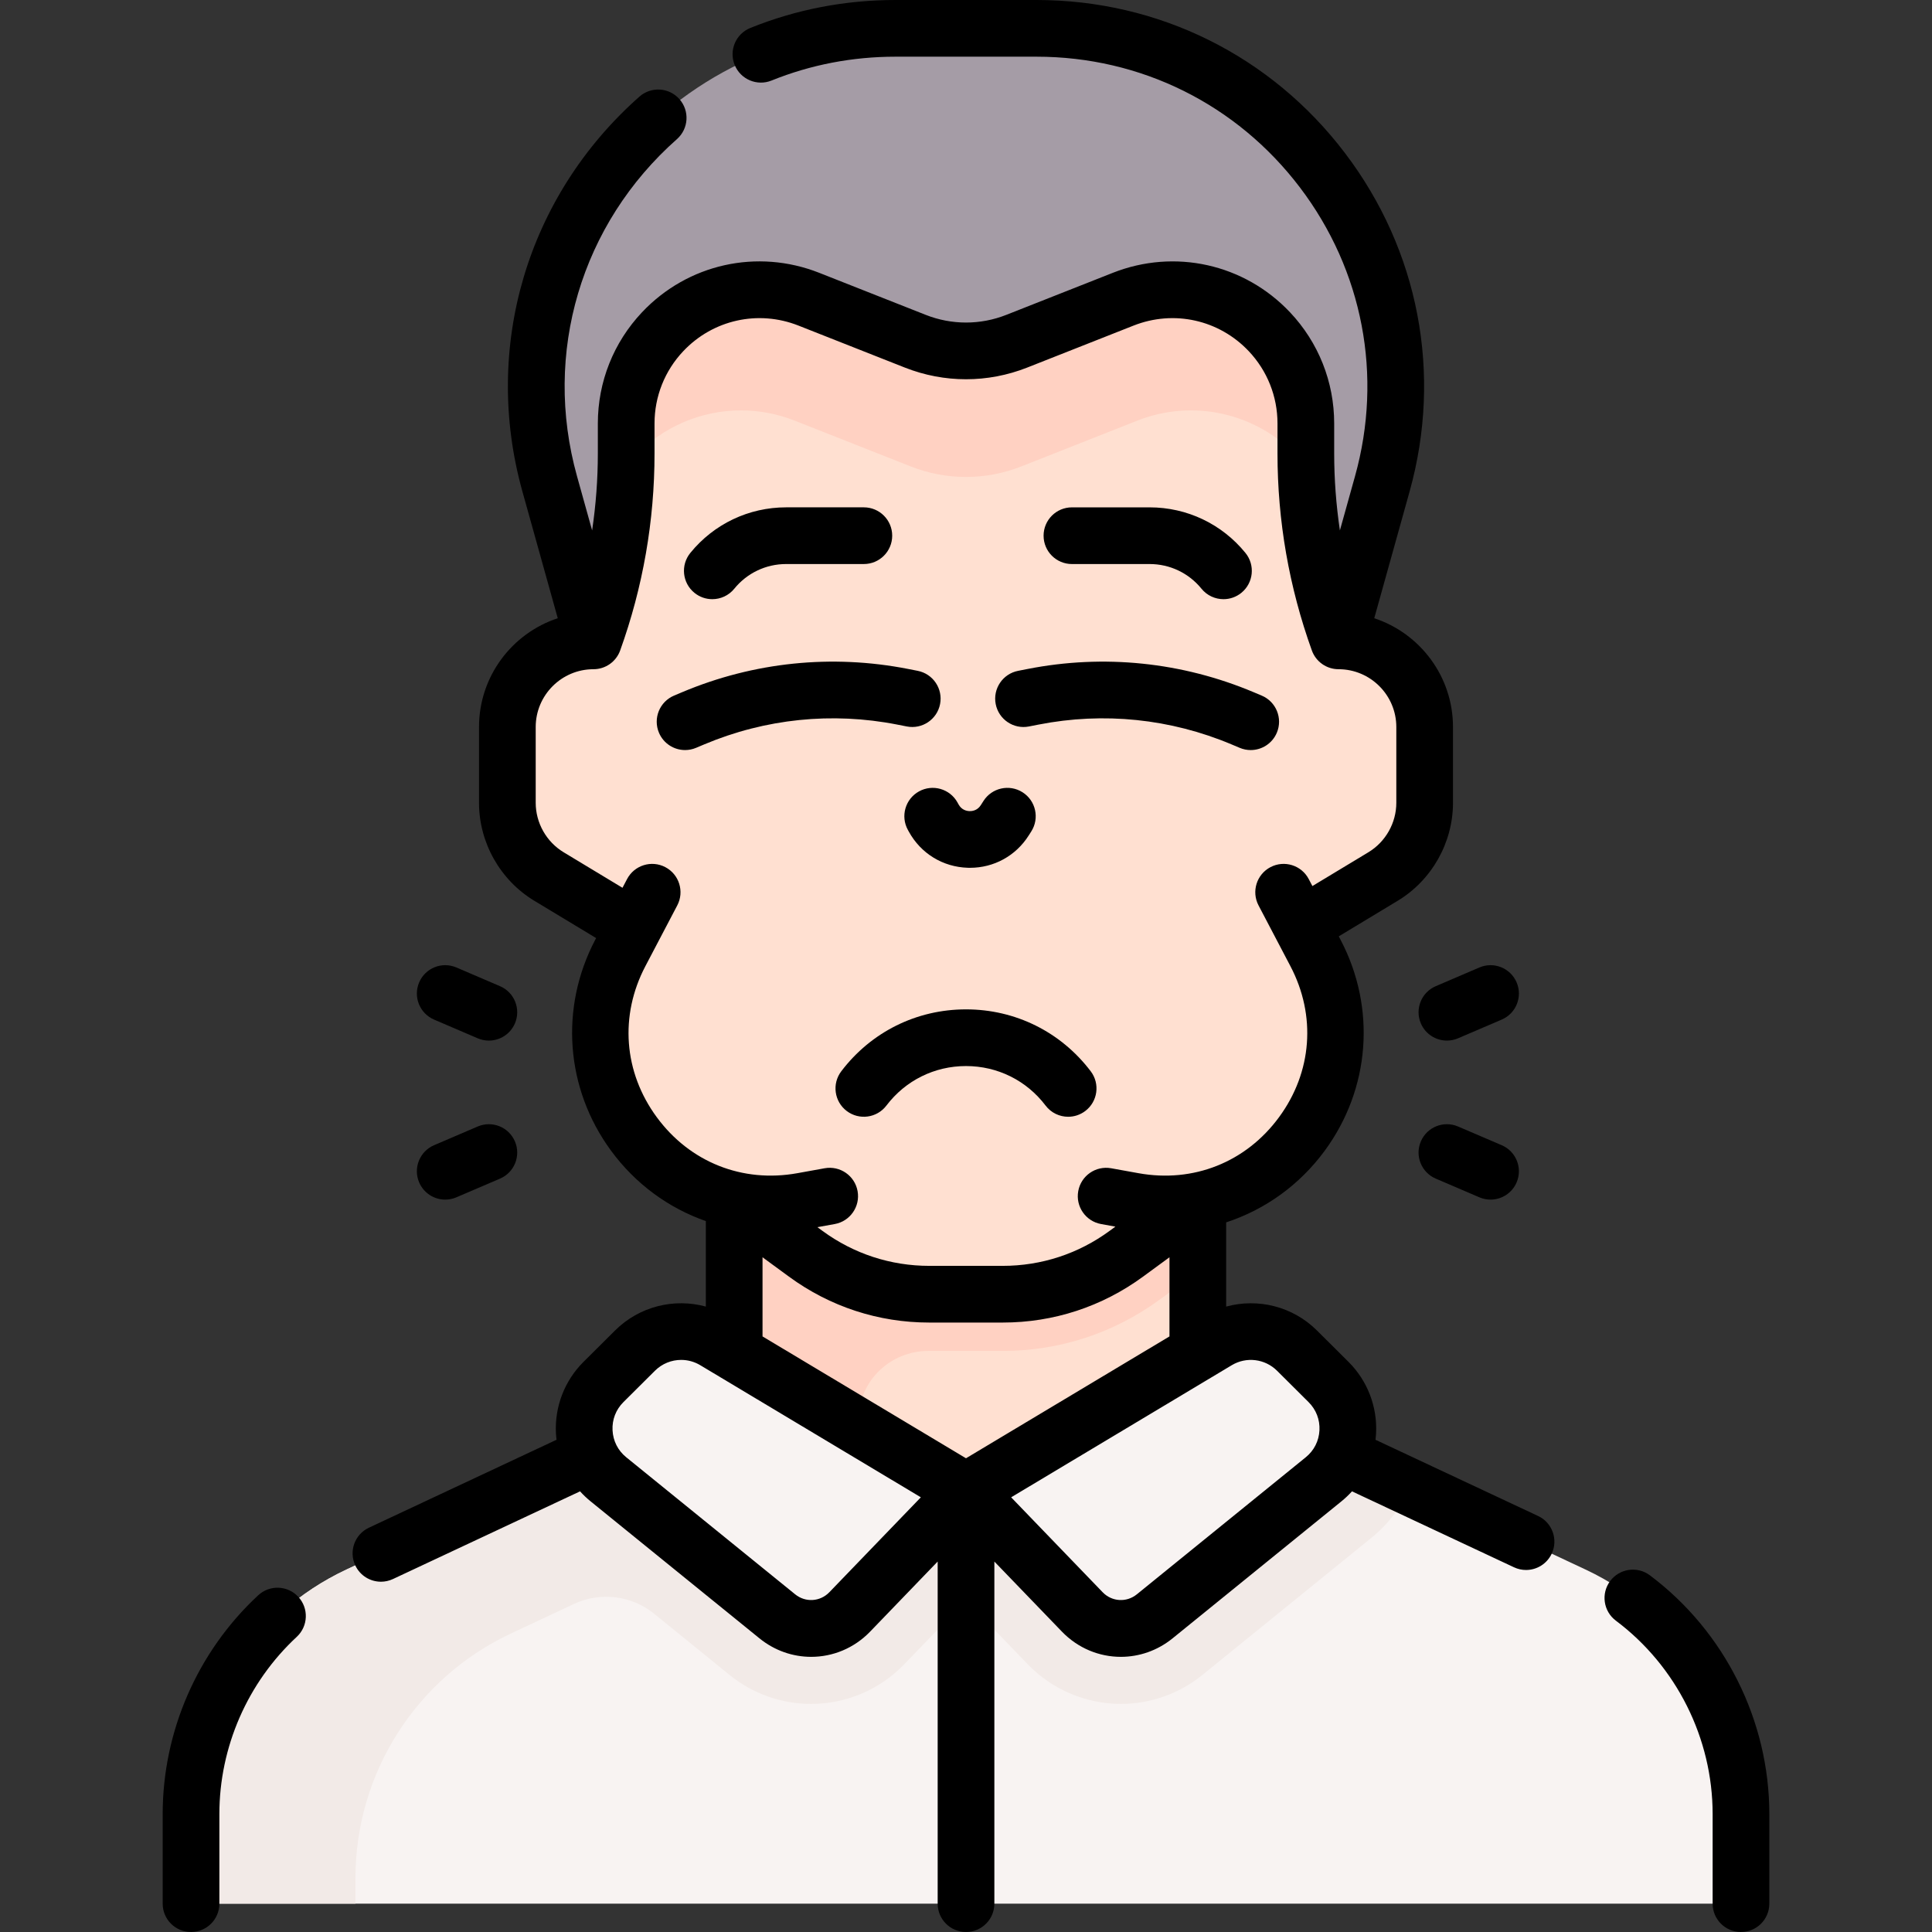 <svg id="Capa_1" enable-background="new 0 0 511.206 511.206" height="512" viewBox="0 0 511.206 511.206" width="512" xmlns="http://www.w3.org/2000/svg"><rect x="0" y="0" width="511.206" height="511.206" fill="#333333" stroke="none"/><g><g><path d="m354.169 169.573 11.592-41.563c16.887-60.55-28.639-120.51-91.5-120.51h-37.316c-62.861 0-108.387 59.96-91.5 120.51l11.592 41.563 24.232 54.922h153.967z" fill="#a59ca6"/><g><path d="m194.264 253.539h122.678v177.318h-122.678z" fill="#ffe0d1"/></g><g><path d="m221.074 253.539h-26.81v177.318h32.876v-55.12c0-10.207 8.353-18.311 18.56-18.284h.192 19.42c15.041 0 29.408-4.698 41.558-13.591l10.071-7.382v-64.645-18.297h-95.867z" fill="#ffd1c2"/><path d="m344.173 244.723 3.91 7.45c14.66 27.94-2.95 59.76-30.83 65.48 0 0 0 .01-.01.01l-19.24 14.1c-9.48 6.94-20.93 10.69-32.69 10.69h-19.42c-11.76 0-23.21-3.75-32.69-10.69l-19.66-14.42c-27.06-6.49-43.83-37.7-29.42-65.17l3.61-6.89-1.15-.6-3.96-2.28-17.36-10.47c-6.84-4.13-11.02-11.53-11.02-19.51v-20.06c0-12.59 10.21-22.79 22.79-22.79 2.87-7.96 5.03-16.12 6.47-24.42 1.45-8.3 2.18-16.72 2.18-25.17v-7.94c0-9.03 3.46-17.71 9.65-24.27 6.81-7.21 16.17-11.08 25.71-11.08 4.36 0 8.75.81 12.96 2.47l28.17 11.12c8.63 3.41 18.23 3.41 26.86 0l28.17-11.12c13.43-5.3 28.75-1.89 38.67 8.61 3.09 3.28 5.51 7.09 7.15 11.21s2.5 8.55 2.5 13.06v7.94c0 16.91 2.92 33.68 8.65 49.59 6.29 0 11.99 2.55 16.11 6.67 4.13 4.13 6.68 9.83 6.68 16.12v20.06c0 7.98-4.18 15.38-11.02 19.51l-17.36 10.47-2.43 1.28z" fill="#ffe0d1"/><g><path d="m168.04 120.673c7.429-7.865 17.639-12.087 28.046-12.087 4.756 0 9.545.884 14.137 2.694l30.729 12.13c9.414 3.72 19.886 3.72 29.3 0l30.729-12.13c14.65-5.781 31.362-2.062 42.183 9.392.848.9 1.648 1.836 2.402 2.805-.028-1.164-.045-2.329-.045-3.495v-7.94c0-4.51-.86-8.94-2.5-13.06s-4.06-7.93-7.15-11.21c-9.92-10.5-25.24-13.91-38.67-8.61l-28.17 11.12c-8.63 3.41-18.23 3.41-26.86 0l-28.17-11.12c-4.21-1.66-8.6-2.47-12.96-2.47-9.54 0-18.9 3.87-25.71 11.08-6.19 6.56-9.65 15.24-9.65 24.27v7.94c0 1.165-.017 2.329-.045 3.493.755-.968 1.556-1.903 2.404-2.802z" fill="#ffd1c2"/></g></g><g><path d="m355.104 385.097 64.423 30.198c25.102 11.766 41.135 36.988 41.135 64.711v16.878c0 3.768-3.054 6.822-6.822 6.822h-396.474c-3.768 0-6.822-3.054-6.822-6.822v-16.878c0-27.723 16.033-52.945 41.135-64.711l64.423-30.198 30.398-11.148 69.103 24.539 69.163-28.314z" fill="#f8f3f2"/><path d="m355.104 385.097-30.338-14.923-69.163 24.426-50.853-14.17-18.076 11.042v-17.461l-.174-.062-30.398 11.148-64.424 30.198c-25.102 11.766-41.135 36.988-41.135 64.711v16.878c0 3.768 3.054 6.822 6.822 6.822h36.689v-6.77c0-27.723 16.033-52.944 41.134-64.711l16.678-7.818c6.988-3.276 15.233-2.268 21.226 2.595l19.989 16.218c6.089 4.94 13.692 7.637 21.533 7.637h.001c9.287 0 18.175-3.777 24.621-10.464l16.365-16.976 16.366 16.977c6.409 6.649 15.383 10.462 24.621 10.462 7.816 0 15.465-2.713 21.537-7.64l44.704-36.269c4.479-3.635 7.999-8.231 10.368-13.368z" fill="#f2eae7"/><g fill="#f8f3f2"><path d="m255.603 394.6-66.467-39.804c-6.803-4.074-15.504-3.01-21.125 2.583l-8.34 8.298c-7.299 7.263-6.692 19.252 1.305 25.74l44.703 36.268c5.722 4.642 14.045 4.133 19.159-1.171z"/><path d="m255.603 394.6 66.467-39.804c6.803-4.074 15.504-3.01 21.125 2.583l8.34 8.298c7.299 7.263 6.692 19.252-1.305 25.74l-44.703 36.268c-5.722 4.642-14.045 4.133-19.159-1.171z"/></g></g></g><g><path d="m183.746 156.863c1.391 1.13 3.062 1.679 4.725 1.679 2.181 0 4.343-.946 5.825-2.771 3.371-4.148 8.37-6.528 13.716-6.528h20.563c4.143 0 7.5-3.358 7.5-7.5s-3.357-7.5-7.5-7.5h-20.563c-9.882 0-19.124 4.399-25.356 12.068-2.614 3.216-2.125 7.939 1.09 10.552z"/><path d="m283.631 149.244h20.563c5.346 0 10.345 2.379 13.716 6.528 1.482 1.825 3.645 2.771 5.825 2.771 1.661 0 3.335-.55 4.725-1.679 3.215-2.612 3.703-7.336 1.091-10.551-6.232-7.669-15.475-12.068-25.356-12.068h-20.563c-4.143 0-7.5 3.358-7.5 7.5s3.357 7.499 7.499 7.499z"/><path d="m68.319 422.111c-16.062 14.9-25.274 36.002-25.274 57.895v23.7c0 4.142 3.357 7.5 7.5 7.5s7.5-3.358 7.5-7.5v-23.7c0-17.733 7.463-34.827 20.476-46.898 3.037-2.817 3.215-7.562.397-10.599-2.816-3.036-7.562-3.216-10.599-.398z"/><path d="m436.556 416.826c-3.313-2.483-8.017-1.811-10.499 1.503-2.484 3.314-1.812 8.015 1.503 10.5 16.031 12.016 25.602 31.147 25.602 51.177v23.7c0 4.142 3.357 7.5 7.5 7.5s7.5-3.358 7.5-7.5v-23.7c0-24.728-11.816-48.346-31.606-63.18z"/><path d="m406.97 401.126-43.02-20.165c.071-.578.128-1.159.158-1.744.355-7.023-2.299-13.896-7.284-18.855l-8.34-8.298c-6.424-6.394-15.629-8.642-24.043-6.342v-22.285c10.242-3.352 19.391-9.839 26.091-18.967 12.034-16.396 13.641-37.77 4.192-55.78l-.489-.932 15.583-9.405c9.03-5.449 14.641-15.387 14.641-25.934v-20.054c0-13.402-8.749-24.797-20.834-28.779l9.36-33.561c8.684-31.139 2.453-63.764-17.096-89.511-19.548-25.747-49.301-40.514-81.628-40.514h-37.316c-13.325 0-26.25 2.49-38.415 7.402-3.841 1.551-5.697 5.921-4.147 9.762 1.551 3.84 5.92 5.699 9.763 4.147 10.373-4.188 21.408-6.311 32.8-6.311h37.316c27.597 0 52.994 12.605 69.683 34.584 16.688 21.979 22.007 49.829 14.593 76.411l-4.003 14.354c-.995-6.721-1.513-13.519-1.513-20.365v-7.942c0-10.984-4.153-21.432-11.695-29.417-12.095-12.806-30.494-16.901-46.88-10.434l-28.168 11.119c-6.883 2.717-14.465 2.717-21.348 0l-28.17-11.12c-16.387-6.469-34.786-2.373-46.88 10.434-7.542 7.986-11.695 18.433-11.695 29.417v7.942c0 6.847-.519 13.645-1.513 20.365l-4.003-14.354c-9.08-32.558 1.055-66.731 26.449-89.183 3.104-2.744 3.395-7.483.651-10.586s-7.482-3.395-10.587-.651c-29.734 26.289-41.599 66.312-30.963 104.45l9.36 33.561c-12.085 3.981-20.834 15.377-20.834 28.779v20.054c0 10.547 5.61 20.485 14.641 25.934l16.343 9.863-.248.473c-9.448 18.011-7.842 39.385 4.192 55.781 6.482 8.831 15.254 15.193 25.091 18.634v22.618c-8.414-2.3-17.618-.051-24.043 6.343l-8.34 8.298c-4.985 4.96-7.64 11.833-7.284 18.855.03.585.088 1.166.158 1.744l-49.646 23.27c-3.75 1.758-5.365 6.224-3.607 9.974 1.275 2.722 3.977 4.319 6.796 4.319 1.066 0 2.149-.229 3.179-.711l49.502-23.204c.85.941 1.774 1.823 2.771 2.632l44.703 36.269c4.041 3.278 8.873 4.892 13.682 4.892 5.684 0 11.334-2.255 15.602-6.683l17.866-18.533v90.52c0 4.142 3.357 7.5 7.5 7.5s7.5-3.358 7.5-7.5v-90.52l17.866 18.533c4.268 4.428 9.917 6.683 15.602 6.683 4.808 0 9.642-1.614 13.682-4.892l44.703-36.269c.997-.809 1.921-1.69 2.771-2.631l42.877 20.098c1.029.482 2.112.711 3.179.711 2.819 0 5.521-1.597 6.796-4.319 1.755-3.75.14-8.216-3.61-9.974zm-151.367-15.268-53.839-32.241v-20.943l7.011 5.135c10.841 7.941 23.675 12.139 37.113 12.139h19.43c13.438 0 26.272-4.198 37.113-12.139l7.011-5.135v20.943zm-81.837-90.265c-8.747-11.917-9.869-26.846-3.002-39.937l8.438-16.085c1.924-3.668.511-8.202-3.157-10.125-3.667-1.924-8.202-.511-10.126 3.158l-1.209 2.304-15.573-9.399c-4.559-2.751-7.391-7.767-7.391-13.091v-20.054c0-8.432 6.859-15.291 15.291-15.291 3.163 0 5.986-1.984 7.058-4.961 6.033-16.77 9.092-34.309 9.092-52.128v-7.942c0-7.139 2.699-13.928 7.602-19.119 7.858-8.321 19.816-10.984 30.466-6.781l28.168 11.119c10.436 4.119 21.928 4.119 32.363 0l28.168-11.119c10.648-4.202 22.606-1.54 30.466 6.781 4.902 5.19 7.602 11.98 7.602 19.119v7.942c0 17.82 3.059 35.358 9.092 52.128 1.071 2.977 3.895 4.961 7.058 4.961 8.432 0 15.291 6.859 15.291 15.291v20.054c0 5.324-2.832 10.34-7.391 13.091l-14.814 8.94-.968-1.846c-1.924-3.669-6.458-5.081-10.126-3.158-3.668 1.924-5.081 6.458-3.157 10.125l8.438 16.085c6.867 13.09 5.745 28.02-3.002 39.937-8.746 11.917-22.648 17.464-37.195 14.836l-7.236-1.307c-4.082-.734-7.978 1.972-8.714 6.048s1.972 7.978 6.048 8.714l3.783.683-1.558 1.141c-8.252 6.044-18.021 9.24-28.25 9.24h-19.43c-10.229 0-19.998-3.195-28.25-9.24l-1.36-.996 4.585-.828c4.076-.736 6.784-4.638 6.048-8.714s-4.632-6.783-8.714-6.048l-7.231 1.307c-14.548 2.624-28.456-2.918-37.203-14.835zm45.672 125.716c-2.433 2.521-6.315 2.758-9.033.552l-44.703-36.269c-2.193-1.78-3.48-4.313-3.623-7.135-.144-2.821.881-5.472 2.883-7.464l8.34-8.298c1.895-1.885 4.4-2.864 6.933-2.864 1.733 0 3.479.459 5.049 1.399l58.373 34.957zm126.066-35.716-44.703 36.269c-2.72 2.207-6.604 1.968-9.033-.552l-24.218-25.122 58.373-34.957c3.86-2.314 8.788-1.71 11.981 1.465l8.34 8.298c2.002 1.992 3.026 4.643 2.883 7.464-.142 2.821-1.429 5.355-3.623 7.135z"/><path d="m243.17 209.401c-3.627 2-4.946 6.562-2.947 10.189l.275.499c3.176 5.761 8.997 9.321 15.572 9.523.196.006.393.009.588.009 6.345 0 12.121-3.168 15.537-8.554l.685-1.078c2.221-3.497 1.186-8.131-2.311-10.352-3.498-2.221-8.134-1.186-10.352 2.312l-.687 1.081c-.911 1.436-2.278 1.614-3 1.59-.729-.022-2.076-.282-2.896-1.772l-.275-.5c-1.999-3.628-6.56-4.946-10.189-2.947z"/><path d="m255.603 267.077c-13.071 0-25.101 5.971-33.002 16.383-2.505 3.299-1.86 8.004 1.439 10.508s8.005 1.859 10.508-1.44c5.042-6.642 12.716-10.451 21.055-10.451s16.013 3.809 21.055 10.451c1.475 1.944 3.714 2.966 5.979 2.966 1.58 0 3.173-.498 4.528-1.526 3.3-2.504 3.944-7.209 1.439-10.508-7.9-10.412-19.93-16.383-33.001-16.383z"/><path d="m237.395 191.723 2.543.499c4.065.797 8.006-1.852 8.804-5.917.797-4.065-1.853-8.006-5.918-8.803l-2.542-.499c-20.167-3.952-40.836-1.83-59.779 6.146l-2.146.904c-3.816 1.608-5.607 6.006-4 9.823 1.208 2.867 3.988 4.59 6.915 4.59.971 0 1.958-.19 2.908-.59l2.145-.903c16.18-6.813 33.843-8.629 51.07-5.25z"/><path d="m272.268 192.222 2.543-.499c17.229-3.378 34.889-1.563 51.068 5.25l2.146.904c.95.401 1.938.59 2.908.59 2.927 0 5.707-1.724 6.915-4.59 1.607-3.817-.184-8.215-4-9.823l-2.147-.904c-18.939-7.976-39.613-10.1-59.776-6.146l-2.543.499c-4.065.797-6.715 4.738-5.918 8.803.798 4.063 4.731 6.718 8.804 5.916z"/><path d="m375.958 270.793c1.219 2.844 3.987 4.547 6.897 4.547.985 0 1.987-.196 2.951-.608l11.55-4.951c3.807-1.632 5.57-6.041 3.938-9.848-1.631-3.807-6.037-5.571-9.849-3.939l-11.55 4.951c-3.806 1.632-5.569 6.041-3.937 9.848z"/><path d="m397.356 303.023-11.55-4.951c-3.811-1.633-8.217.133-9.849 3.939-1.632 3.807.132 8.216 3.938 9.848l11.55 4.951c.964.413 1.966.608 2.951.608 2.91 0 5.679-1.704 6.897-4.547 1.633-3.807-.13-8.216-3.937-9.848z"/><path d="m114.85 269.782 11.55 4.951c.964.413 1.966.608 2.951.608 2.91 0 5.679-1.704 6.897-4.547 1.632-3.807-.132-8.216-3.938-9.848l-11.55-4.951c-3.81-1.634-8.218.132-9.849 3.939s.132 8.216 3.939 9.848z"/><path d="m117.809 317.418c.985 0 1.987-.196 2.951-.608l11.55-4.951c3.807-1.632 5.57-6.041 3.938-9.848-1.631-3.806-6.038-5.57-9.849-3.939l-11.55 4.951c-3.807 1.632-5.57 6.041-3.938 9.848 1.219 2.844 3.988 4.547 6.898 4.547z"/></g></g></svg>